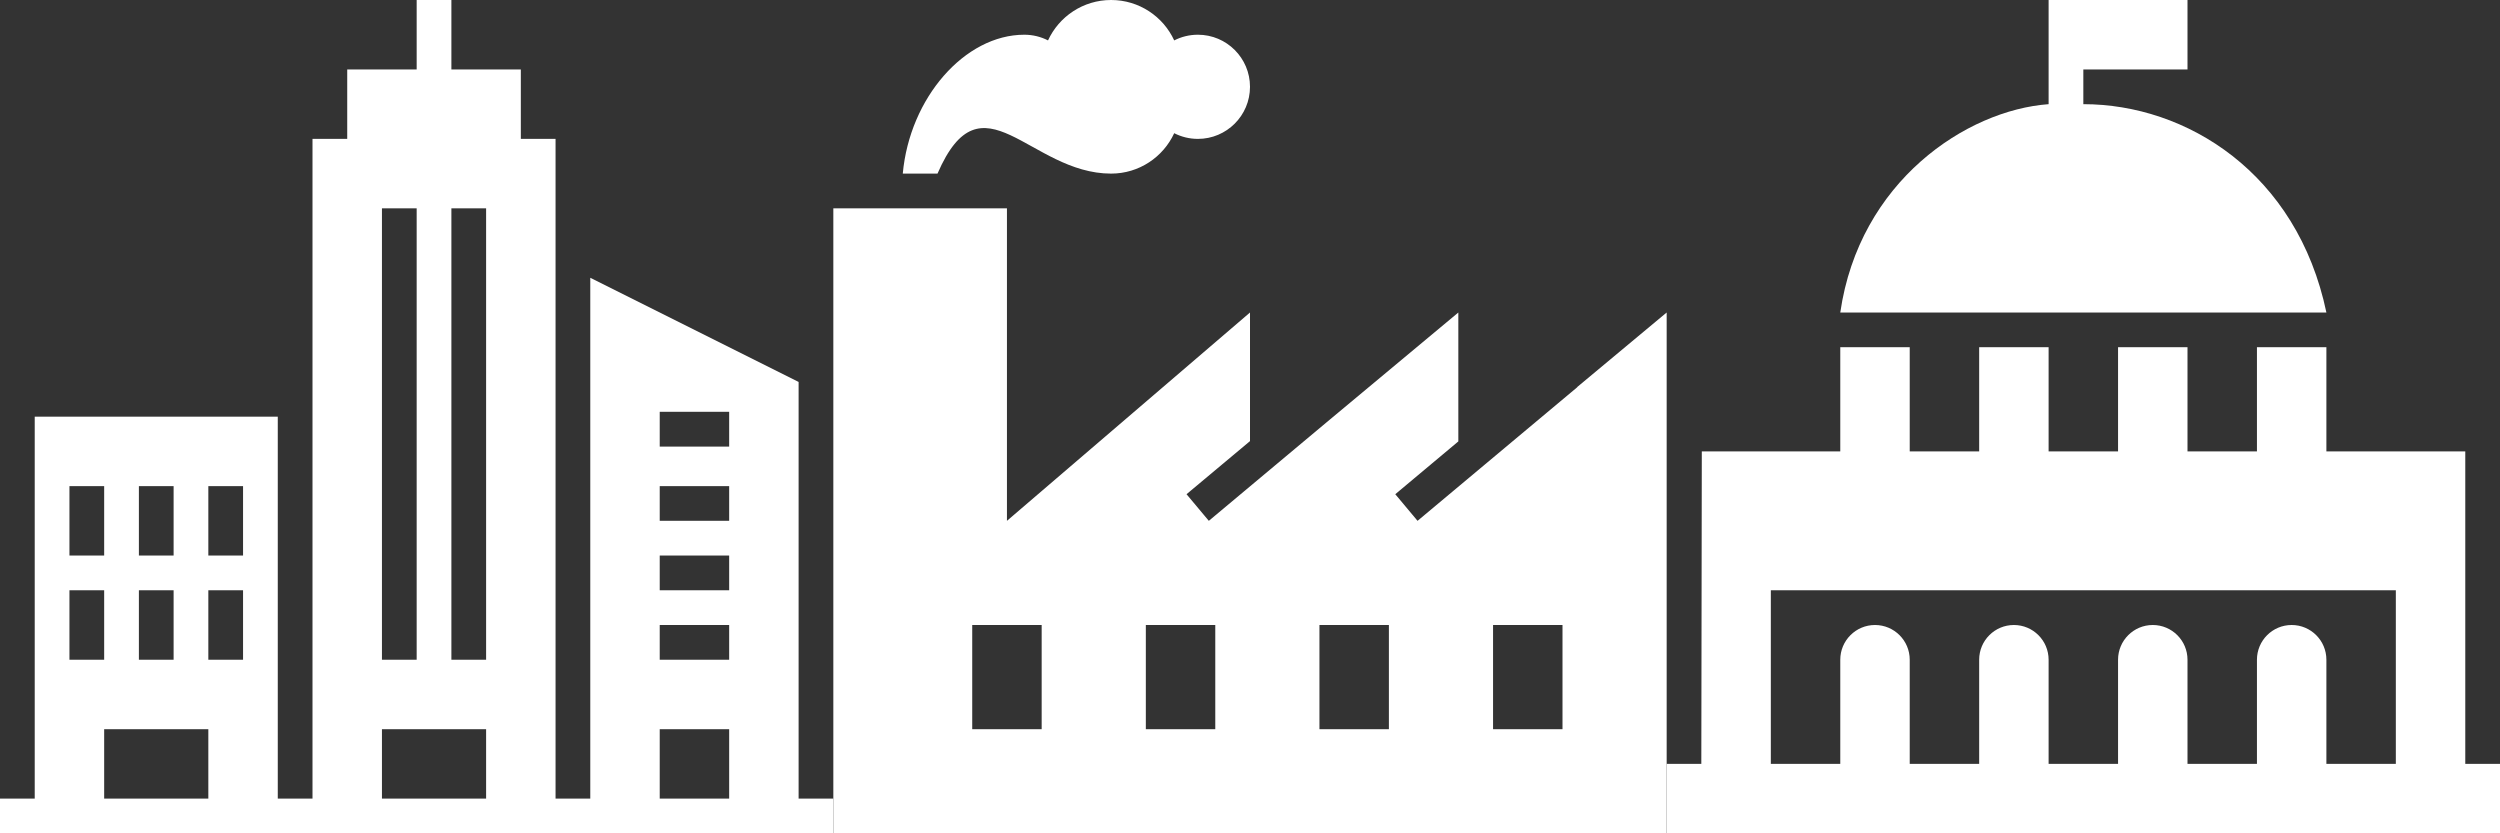 <svg width="180" height="60" viewBox="0 0 180 60" fill="none" xmlns="http://www.w3.org/2000/svg">
<rect x="0" y="0" width="180" height="60" fill="#333333" stroke="none"/>
<path fill-rule="evenodd" clip-rule="evenodd" d="M32.5 5H37.5V10H40V57.5H42.5V20L57.5 27.5V57.5H60V60H0V57.5H2.5V30H20V57.5H22.5V10H25V5H30V0H32.5V5ZM52.5 57.5V52.5H47.5V57.5H52.5ZM15 57.5V52.5H7.5V57.5H15ZM35 57.5V52.5H27.5V57.5H35ZM30 47.5V15H27.5V47.5H30ZM52.5 47.5V45H47.5V47.5H52.5ZM7.5 47.5V42.5H5V47.5H7.5ZM17.5 47.5V42.5H15V47.5H17.5ZM12.5 47.5V42.5H10V47.5H12.5ZM35 47.5V15H32.5V47.5H35ZM52.5 42.5V40H47.5V42.5H52.5ZM7.5 40V35H5V40H7.5ZM12.5 40V35H10V40H12.5ZM17.5 40V35H15V40H17.5ZM52.5 37.5V35H47.5V37.5H52.5ZM52.5 32.153V29.652H47.5V32.153H52.5Z" fill="white"/>
<path fill-rule="evenodd" clip-rule="evenodd" d="M120 60H60V15H72.5V37.5L90 22.5V31.76L85.43 35.583L87.035 37.5L95.453 30.457L105 22.5V31.782L100.46 35.583L102.063 37.5L113.568 27.875L113.56 27.865L120 22.5V60V60ZM75 45H70V52.5H75V45ZM100 45H95V52.5H100V45ZM87.5 45H82.5V52.5H87.5V45ZM112.5 45H107.5V52.5H112.5V45ZM67.5 12.5H65C65.495 7.045 69.463 2.5 73.75 2.5C74.365 2.5 74.945 2.647 75.457 2.91C76.248 1.192 77.985 0 80 0C82.015 0 83.752 1.192 84.543 2.91C85.055 2.647 85.635 2.5 86.25 2.5C88.32 2.5 90 4.18 90 6.25C90 8.32 88.32 10 86.25 10C85.635 10 85.055 9.852 84.543 9.59C83.752 11.307 82.015 12.5 80 12.5C74.138 12.5 70.695 5.122 67.5 12.5Z" fill="white"/>
<path fill-rule="evenodd" clip-rule="evenodd" d="M122.5 60H120V55H122.495L122.53 32.5H132.5V25H137.5V32.5H142.5V25H147.5V32.5H152.5V25H157.5V32.5H162.5V25H167.5V32.5H177.5V55H180V60H122.5ZM172.5 42.5H127.5V55H132.5V47.5C132.5 46.12 133.62 45 135 45C136.38 45 137.5 46.12 137.5 47.5V55H142.5V47.5C142.5 46.12 143.62 45 145 45C146.38 45 147.5 46.12 147.5 47.5V55H152.5V47.5C152.5 46.12 153.62 45 155 45C156.38 45 157.5 46.12 157.5 47.5V55H162.5V47.5C162.5 46.12 163.62 45 165 45C166.38 45 167.5 46.12 167.5 47.5V55H172.5V42.5ZM157.5 5H150V7.5C157.415 7.5 165.395 12.447 167.5 22.5H132.5C133.867 13.05 141.595 7.933 147.5 7.5V0H157.5V5Z" fill="white"/>
</svg>
